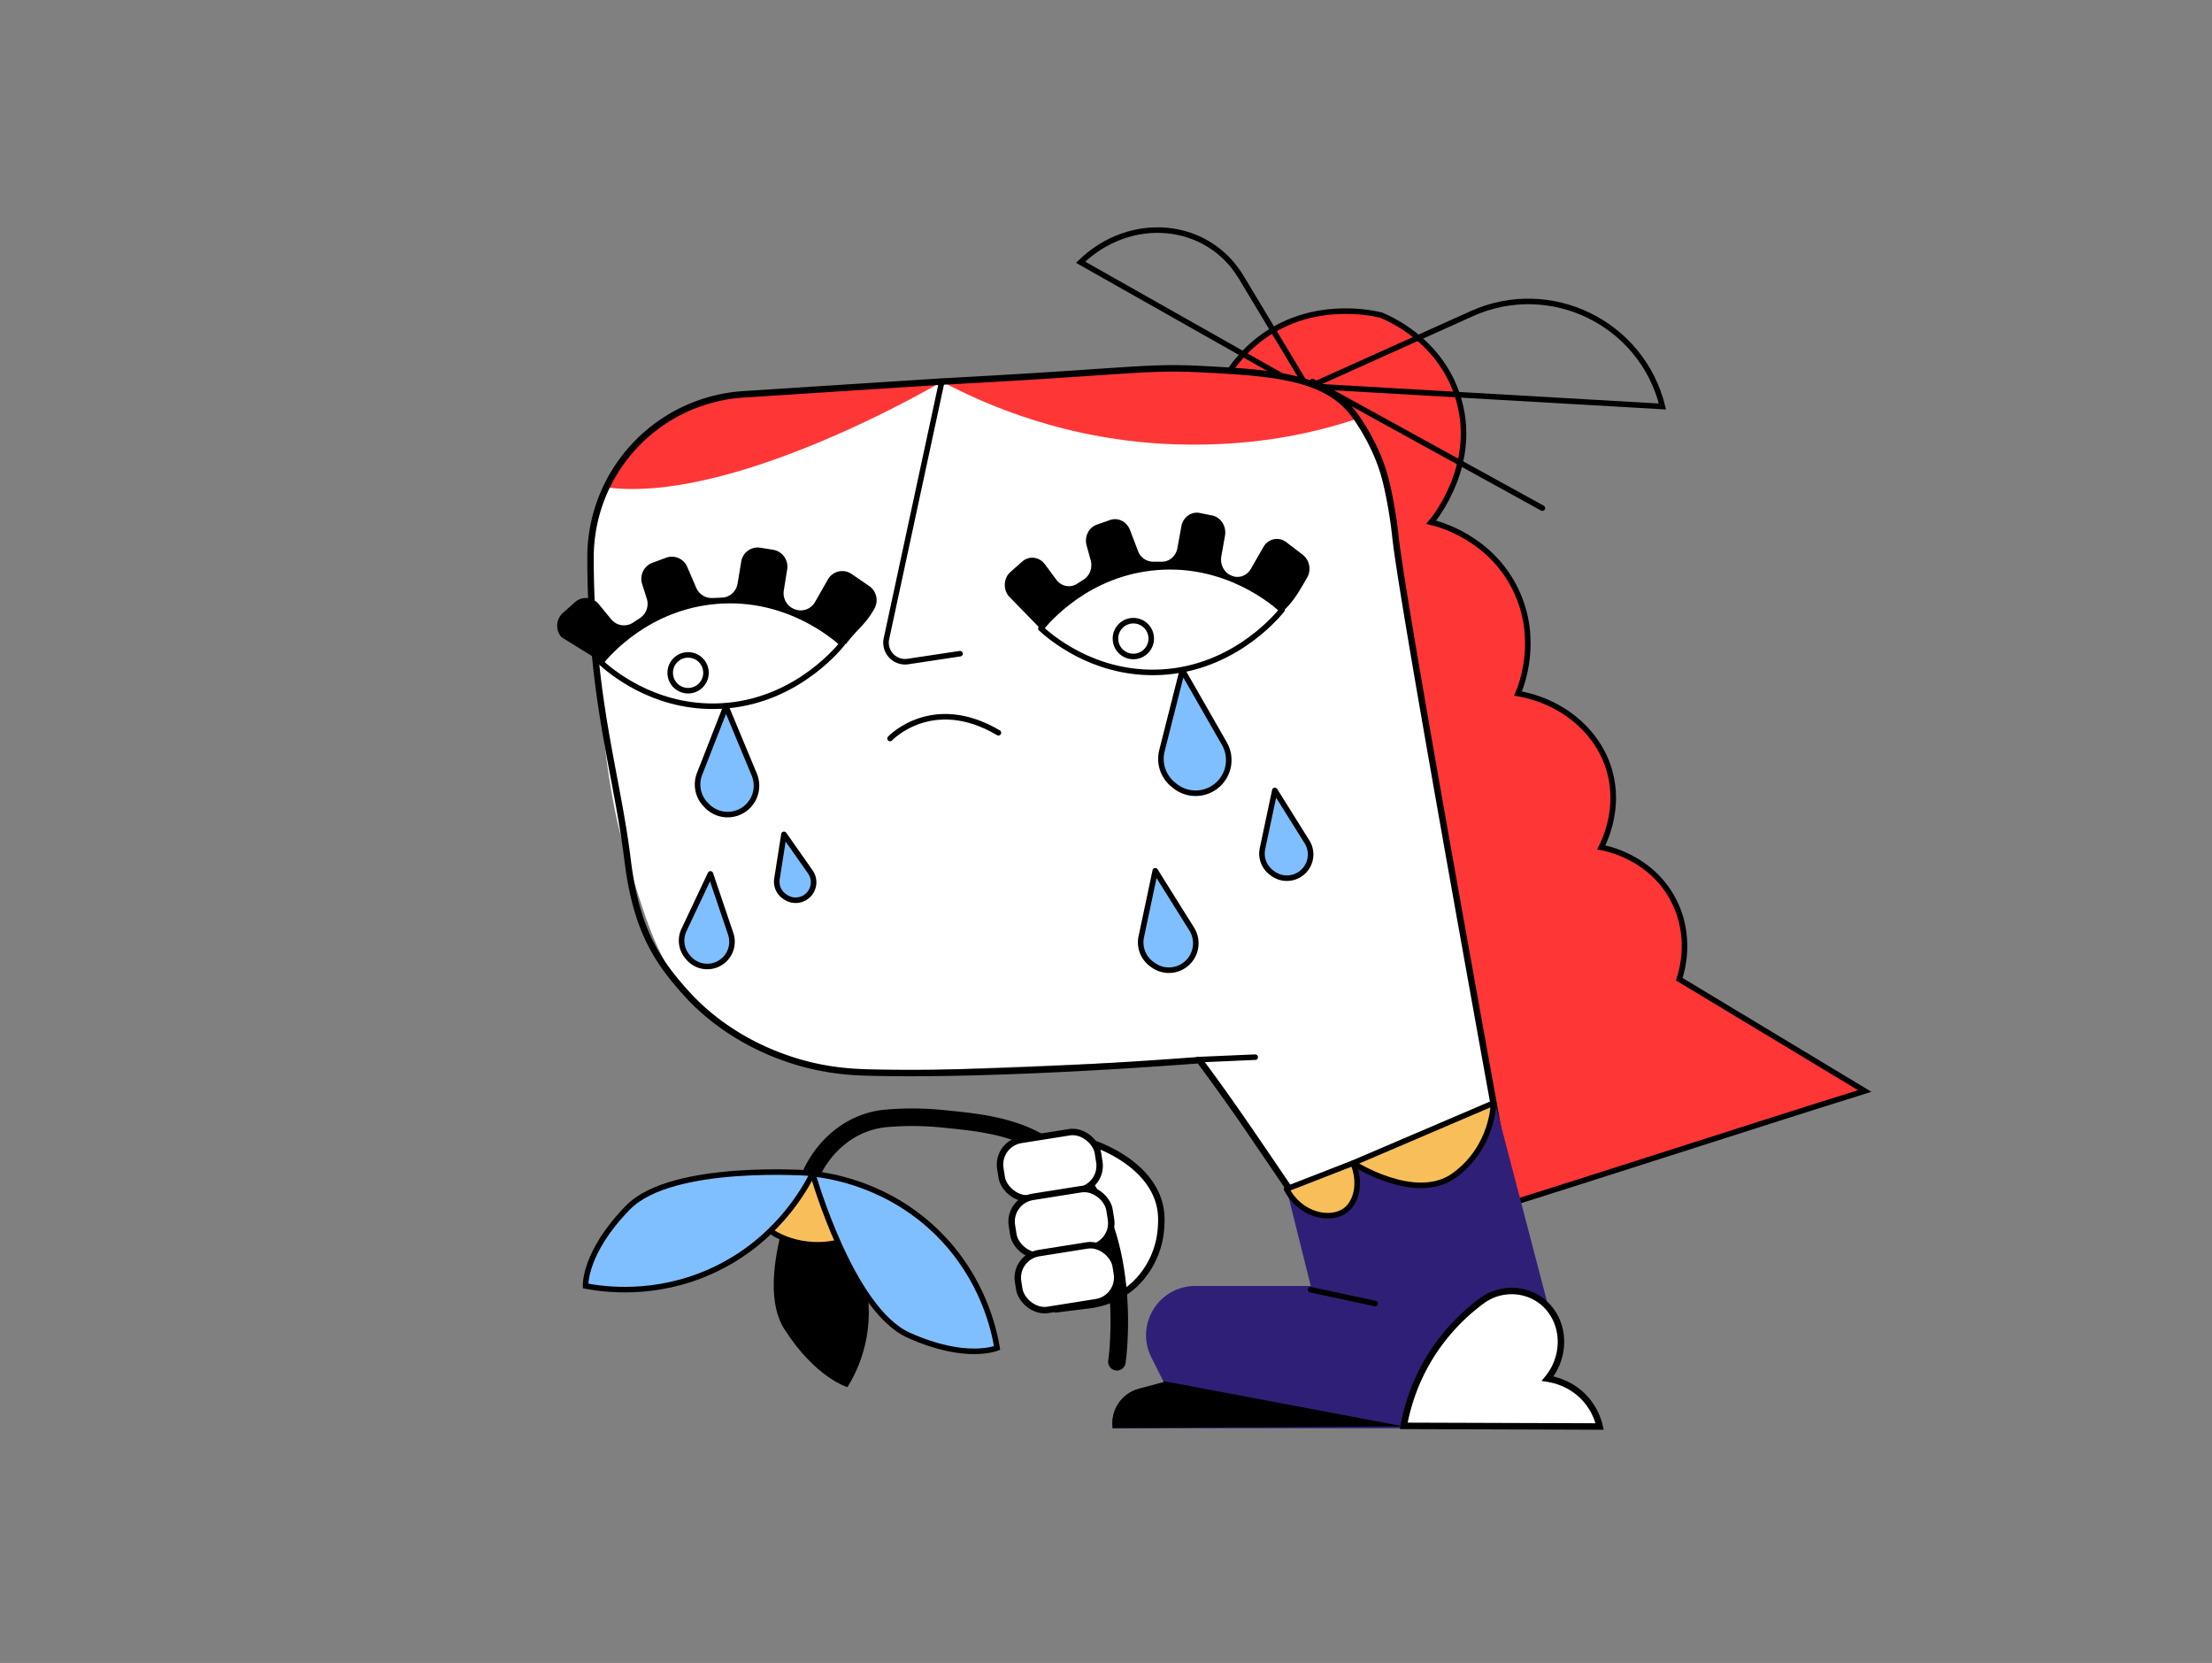 <svg id="Layer_1" data-name="Layer 1" xmlns="http://www.w3.org/2000/svg" xmlns:xlink="http://www.w3.org/1999/xlink" viewBox="0 0 2395 1800"><rect x="0" y="0" width="2395" height="1800" fill="#808080" stroke="none"/><defs><style>.cls-1,.cls-11,.cls-3,.cls-4,.cls-7{fill:none;}.cls-2,.cls-6{fill:#ff3636;}.cls-10,.cls-11,.cls-12,.cls-13,.cls-14,.cls-15,.cls-2,.cls-3,.cls-4,.cls-7,.cls-8{stroke:#000;}.cls-10,.cls-12,.cls-13,.cls-2,.cls-3,.cls-7{stroke-miterlimit:10;}.cls-12,.cls-13,.cls-14,.cls-15,.cls-2,.cls-3,.cls-4,.cls-8{stroke-width:6px;}.cls-11,.cls-14,.cls-15,.cls-4,.cls-8{stroke-linecap:round;stroke-linejoin:round;}.cls-10,.cls-5,.cls-8{fill:#fff;}.cls-10,.cls-7{stroke-width:7px;}.cls-9{fill:#301f77;}.cls-11{stroke-width:19px;}.cls-12,.cls-15{fill:#f8be5a;}.cls-13,.cls-14{fill:#80bfff;}.cls-16{clip-path:url(#clip-path);}</style><clipPath id="clip-path"><path class="cls-1" d="M1618,1191l67,256-82.39,99h-397.9l0-.34a38.67,38.67,0,0,1,28.29-42.39l27-7.27-13.44-26.89c-17.72-35.43,8-77.11,47.65-77.11h125L1393,1287Z"/></clipPath></defs><title>Artboard 1 copy 5</title><path class="cls-2" d="M1317,428c55.91,57,90.1,109.07,109.73,142.63,86.21,147.39,62.43,271.55,148.41,582.91,14.07,51,20.15,106.49,34.23,157.46,133.88-41.84,275.75-88.24,409.63-130.08l-200.82-121c2.25-6.65,14.9-46.05-6.85-86.72-24.37-45.57-71.66-54.85-77.59-55.91,4.91-9.85,20-43.16,9.13-82.15-12-43.09-50.79-75.92-99.27-84.44,3.24-7.64,23.52-57.8-2.28-111.82C1613.88,581.5,1557,567,1549.6,565.27c2.8-3.27,52.65-63.53,28.4-137.27-20-60.91-75.1-83.86-83-87-10.44-2.45-72.26-15.91-127,23C1337.55,385.65,1323.12,413.67,1317,428Z"/><path class="cls-3" d="M1418.57,424.35,1170,283.85h0c54-52.3,137.31-44.59,173.79,16.08Z"/><path class="cls-3" d="M1419,418l381,22h0c-22.39-90.59-121.36-138.76-206.47-100.49Z"/><line class="cls-4" x1="1421" y1="413" x2="1670" y2="550"/><path class="cls-5" d="M1464.5,446.5c8.42,10.67,26,38,34.5,68.5s10.83,54.24,11.21,60c2.6,39.81,30.92,212,114.79,663a408.67,408.67,0,0,1-160,131c-26.71-29.72-54.3-62.68-82-99-32.54-42.67-60.69-84-85-123l-357,14c-37.43-1.68-127.16-11.2-191-79-36.34-38.59-48.82-79.64-70.42-150.63-20.25-66.58-24.76-120.75-34.49-215-3.31-32-5.5-68-5.73-109.92,0-.71,0-1.42,0-2.13A177,177,0,0,1,805.12,426.82L1019.77,413h.19c199.89-10.54,220.7-16.53,279.54-13.49C1376.64,403.48,1433.48,407.19,1464.5,446.5Z"/><path class="cls-6" d="M1473,452c-45.45,15.59-111.39,31.65-199,29-118-3.57-207.2-42.92-254.24-68h0c83.75-2.26,150.7-6.53,196.23-10,70.46-5.37,110.49-7.45,166,4C1445,420,1452.05,438.31,1473,452Z"/><path class="cls-6" d="M1020,413S795.93,546.07,656.47,527.53h0A177.17,177.17,0,0,1,805.12,426.82L1019.77,413h.23Z"/><path class="cls-7" d="M1464.5,446.5c8.42,10.67,26,38,34.5,68.5,3.25,11.67,8.14,34.42,11.21,60,.39,3.27.64,5.66.79,7,4.21,38.55,32.61,207.12,114,656a409.63,409.63,0,0,1-80,82.5c-29.09,22.56-64.59,42.48-87.5,53-55.5-73.83-103.5-152.17-159-226-32.5,2.5-221.35,16.73-355.5,13.5-19.32-.46-53.64-1.68-94.5-16.5-14.85-5.39-64.06-23.84-104.75-68.6-33.27-36.6-55-70.85-64.17-144.53-12.18-98.41-39.36-170.9-40.22-325,0-.71,0-1.42,0-2.13A177,177,0,0,1,805.12,426.82L1019.77,413h.19c199.89-10.54,220.7-16.53,279.54-13.49C1376.64,403.48,1433.48,407.19,1464.5,446.5Z"/><path d="M1126,680l-33.86-34.74c-6.31-7.88-5.43-19.69,2-26.22l12.65-11.18c7.42-6.55,18.5-5.23,24.54,2.93l12.33,16.64c5.43,7.34,15.07,9.26,22.48,4.49l7.25-4.66c6.66-4.28,9.75-12.86,7.52-20.9q-2.19-7.92-4.39-15.84c-2.64-9.54,2.21-19.53,11-22.6l14.42-5.06c8.62-3,18,1.67,21.5,10.73q4.35,11.38,8.71,22.77A17.53,17.53,0,0,0,1248.27,608h9.85c8.17,0,15.15-6.17,16.71-14.74q2.13-11.79,4.28-23.58c1.79-9.86,10.66-16.28,19.93-14.41l13.32,2.68c9.45,1.9,15.72,11.68,14,21.75l-4,22.57c-1.5,8.55,2.81,17.13,10.34,20.57l.27.13c7.84,3.58,16.89.55,21.33-7.16L1368,592c5.19-9,16.47-11.39,24.62-5.18l17.83,13.6a19.4,19.4,0,0,1,4.82,24.79C1405.43,642.3,1399,654,1383,667,1300.87,676.22,1208.13,670.78,1126,680Z"/><path d="M665,725l-57-35.22a18.71,18.71,0,0,1,1.44-26.29l13-11.6A17.9,17.9,0,0,1,648.34,654l13.33,16.23a17.91,17.91,0,0,0,23.7,3.74l7.5-4.9a18.57,18.57,0,0,0,7.41-21.16l-5-15.7a18.49,18.49,0,0,1,11-23l15-5.54a18.09,18.09,0,0,1,22.82,10Q749,625,753.82,636.2a18.19,18.19,0,0,0,17.25,11.1l10.34-.34a18.12,18.12,0,0,0,17.19-15.3q2-11.85,3.94-23.72a18.07,18.07,0,0,1,20.59-15.08l14,2.23a18.52,18.52,0,0,1,15.16,21.29l-3.63,22.7A18.59,18.59,0,0,0,860,659.31l.29.12a17.89,17.89,0,0,0,22.22-7.87l13.83-24.27a17.88,17.88,0,0,1,25.72-6l19,13a18.71,18.71,0,0,1,5.64,24.63C936.85,676.36,929,680,916,697,830,709,751,713,665,725Z"/><path d="M866.85,1272.76s-51.37,113.07-17.64,165.87,68.31,62.91,68.31,62.91c8.88-14.23,30.61-54.15,20.66-109.83C926.72,1327.58,880.78,1284.91,866.85,1272.76Z"/><path class="cls-8" d="M650.43,716.92c7.4-9.07,50.8-60.45,126.34-66.29S903.22,689,911.91,696.83c-7.07,8.63-56.6,67-138.87,67.63C706,764.94,661.2,726.66,650.43,716.92Z"/><path class="cls-8" d="M1127,680.3c7.39-9.06,50.71-60.44,126.14-66.27s126.26,38.39,134.94,46.21c-7.06,8.63-56.51,67-138.65,67.61C1182.46,728.33,1137.77,690.05,1127,680.3Z"/><circle class="cls-8" cx="745.02" cy="728.26" r="19.38"/><circle class="cls-8" cx="1227.11" cy="691.22" r="19.38"/><path class="cls-9" d="M1618,1191l67,256-82.39,99h-397.9l0-.34a38.67,38.67,0,0,1,28.29-42.39l27-7.27-13.44-26.89c-17.72-35.43,8-77.11,47.65-77.11h125L1393,1287Z"/><path class="cls-10" d="M1157.73,1231.1a131.55,131.55,0,0,0-29.11.18,117.63,117.63,0,0,0-22.08,5.31q9.49,39.39,19,78.76,9.72,50.82,19.46,101.65l35.26-4.37c20.9-2.81,40.07-12.52,53.68-27.93a93.43,93.43,0,0,0,23.19-56.41c.35-5.82.9-14.73-1.88-25.36C1243.42,1257.61,1185.2,1234.34,1157.73,1231.1Z"/><path class="cls-11" d="M1209.3,1474s20.74-139.52-55.07-215.33c-39.18-39.18-89.73-43.23-133.75-47.67a326.48,326.48,0,0,0-61-.43c-50.57,4.36-90.17,50.44-92.47,107l0,.88"/><path class="cls-10" d="M1546.06,1472.66a216.05,216.05,0,0,0-26.15,70.73l212.08.7a68.28,68.28,0,0,0-16-30.52c-15.28-16.65-34.28-20.36-40.35-21.29,18.15-22,19.12-52.89,3.34-73.93-.41-.54-.82-1.06-1.24-1.58-17.9-22.11-50.41-25.65-73.29-8.74A217.09,217.09,0,0,0,1546.06,1472.66Z"/><ellipse class="cls-12" cx="878" cy="1310" rx="37" ry="61" transform="translate(-527.63 2024.97) rotate(-83.13)"/><path class="cls-13" d="M880,1270s-152-12-200,37-46,85-46,85c20.09,3.79,75.19,11.44,136-16C840.05,1344.4,871.42,1287.12,880,1270Z"/><path class="cls-13" d="M880,1270.48s41.34,146.76,103.92,174.84,95.67,13.74,95.67,13.74c-3.39-20.16-15.29-74.5-62.07-122.06C963.58,1282.21,899,1272.61,880,1270.48Z"/><path class="cls-14" d="M1280.15,725.41l-22.08,87.17a35.88,35.88,0,0,0,12.27,36.74l1.68,1.36a35.87,35.87,0,0,0,49.9-4.78h0a35.89,35.89,0,0,0,3.74-41Z"/><path class="cls-14" d="M786,764.74l-28.56,73a31.26,31.26,0,0,0,6.62,33.1l1.31,1.36A31.26,31.26,0,0,0,809,873.46h0a31.26,31.26,0,0,0,7.68-35Z"/><path class="cls-14" d="M848.81,903.13l-7.58,48.18a19.47,19.47,0,0,0,8.46,19.23l1,.65a19.46,19.46,0,0,0,26.71-5.07h0a19.46,19.46,0,0,0,0-22.31Z"/><path class="cls-14" d="M769.2,945.94l-28.66,60.75a26.82,26.82,0,0,0,3.73,28.7l1,1.23a26.79,26.79,0,0,0,37.27,3.64h0a26.8,26.8,0,0,0,8.61-29.5Z"/><path class="cls-14" d="M1380.3,855.56l-13.36,63a25.69,25.69,0,0,0,9.81,26l1.25.93a25.7,25.7,0,0,0,35.6-4.82h0a25.72,25.72,0,0,0,1.52-29.45Z"/><path class="cls-14" d="M1250.83,942.56,1235.69,1014a29.12,29.12,0,0,0,11.12,29.42l1.41,1a29.12,29.12,0,0,0,40.34-5.47h0a29.11,29.11,0,0,0,1.73-33.36Z"/><path class="cls-4" d="M963.7,799.39s45.58-48.59,117.32-6.23"/><line class="cls-4" x1="1297" y1="1147" x2="1359.06" y2="1144.31"/><path class="cls-4" d="M1019.5,414,959.79,691.3A20.64,20.64,0,0,0,983,716.06l56.46-8.5"/><rect class="cls-10" x="1083.23" y="1229.28" width="107" height="63.78" rx="27" ry="27" transform="translate(-183.9 194.09) rotate(-9.03)"/><rect class="cls-10" x="1095.8" y="1290.94" width="107" height="64.2" rx="27" ry="27" transform="translate(-193.45 196.83) rotate(-9.03)"/><rect class="cls-10" x="1102.35" y="1351.82" width="107" height="62.23" rx="27" ry="27" transform="translate(-202.77 198.6) rotate(-9.03)"/><path class="cls-15" d="M1465,1259s68,44,110,13,42-78,42-78Z"/><path class="cls-15" d="M1393,1287c15,29,48,35.21,64,23,12.23-9.32,16.53-30.81,8-51Z"/><g class="cls-16"><polygon points="1175 1546 1520 1544 1149 1474 1175 1546"/></g><line class="cls-4" x1="1419" y1="1396" x2="1489" y2="1411"/></svg>
